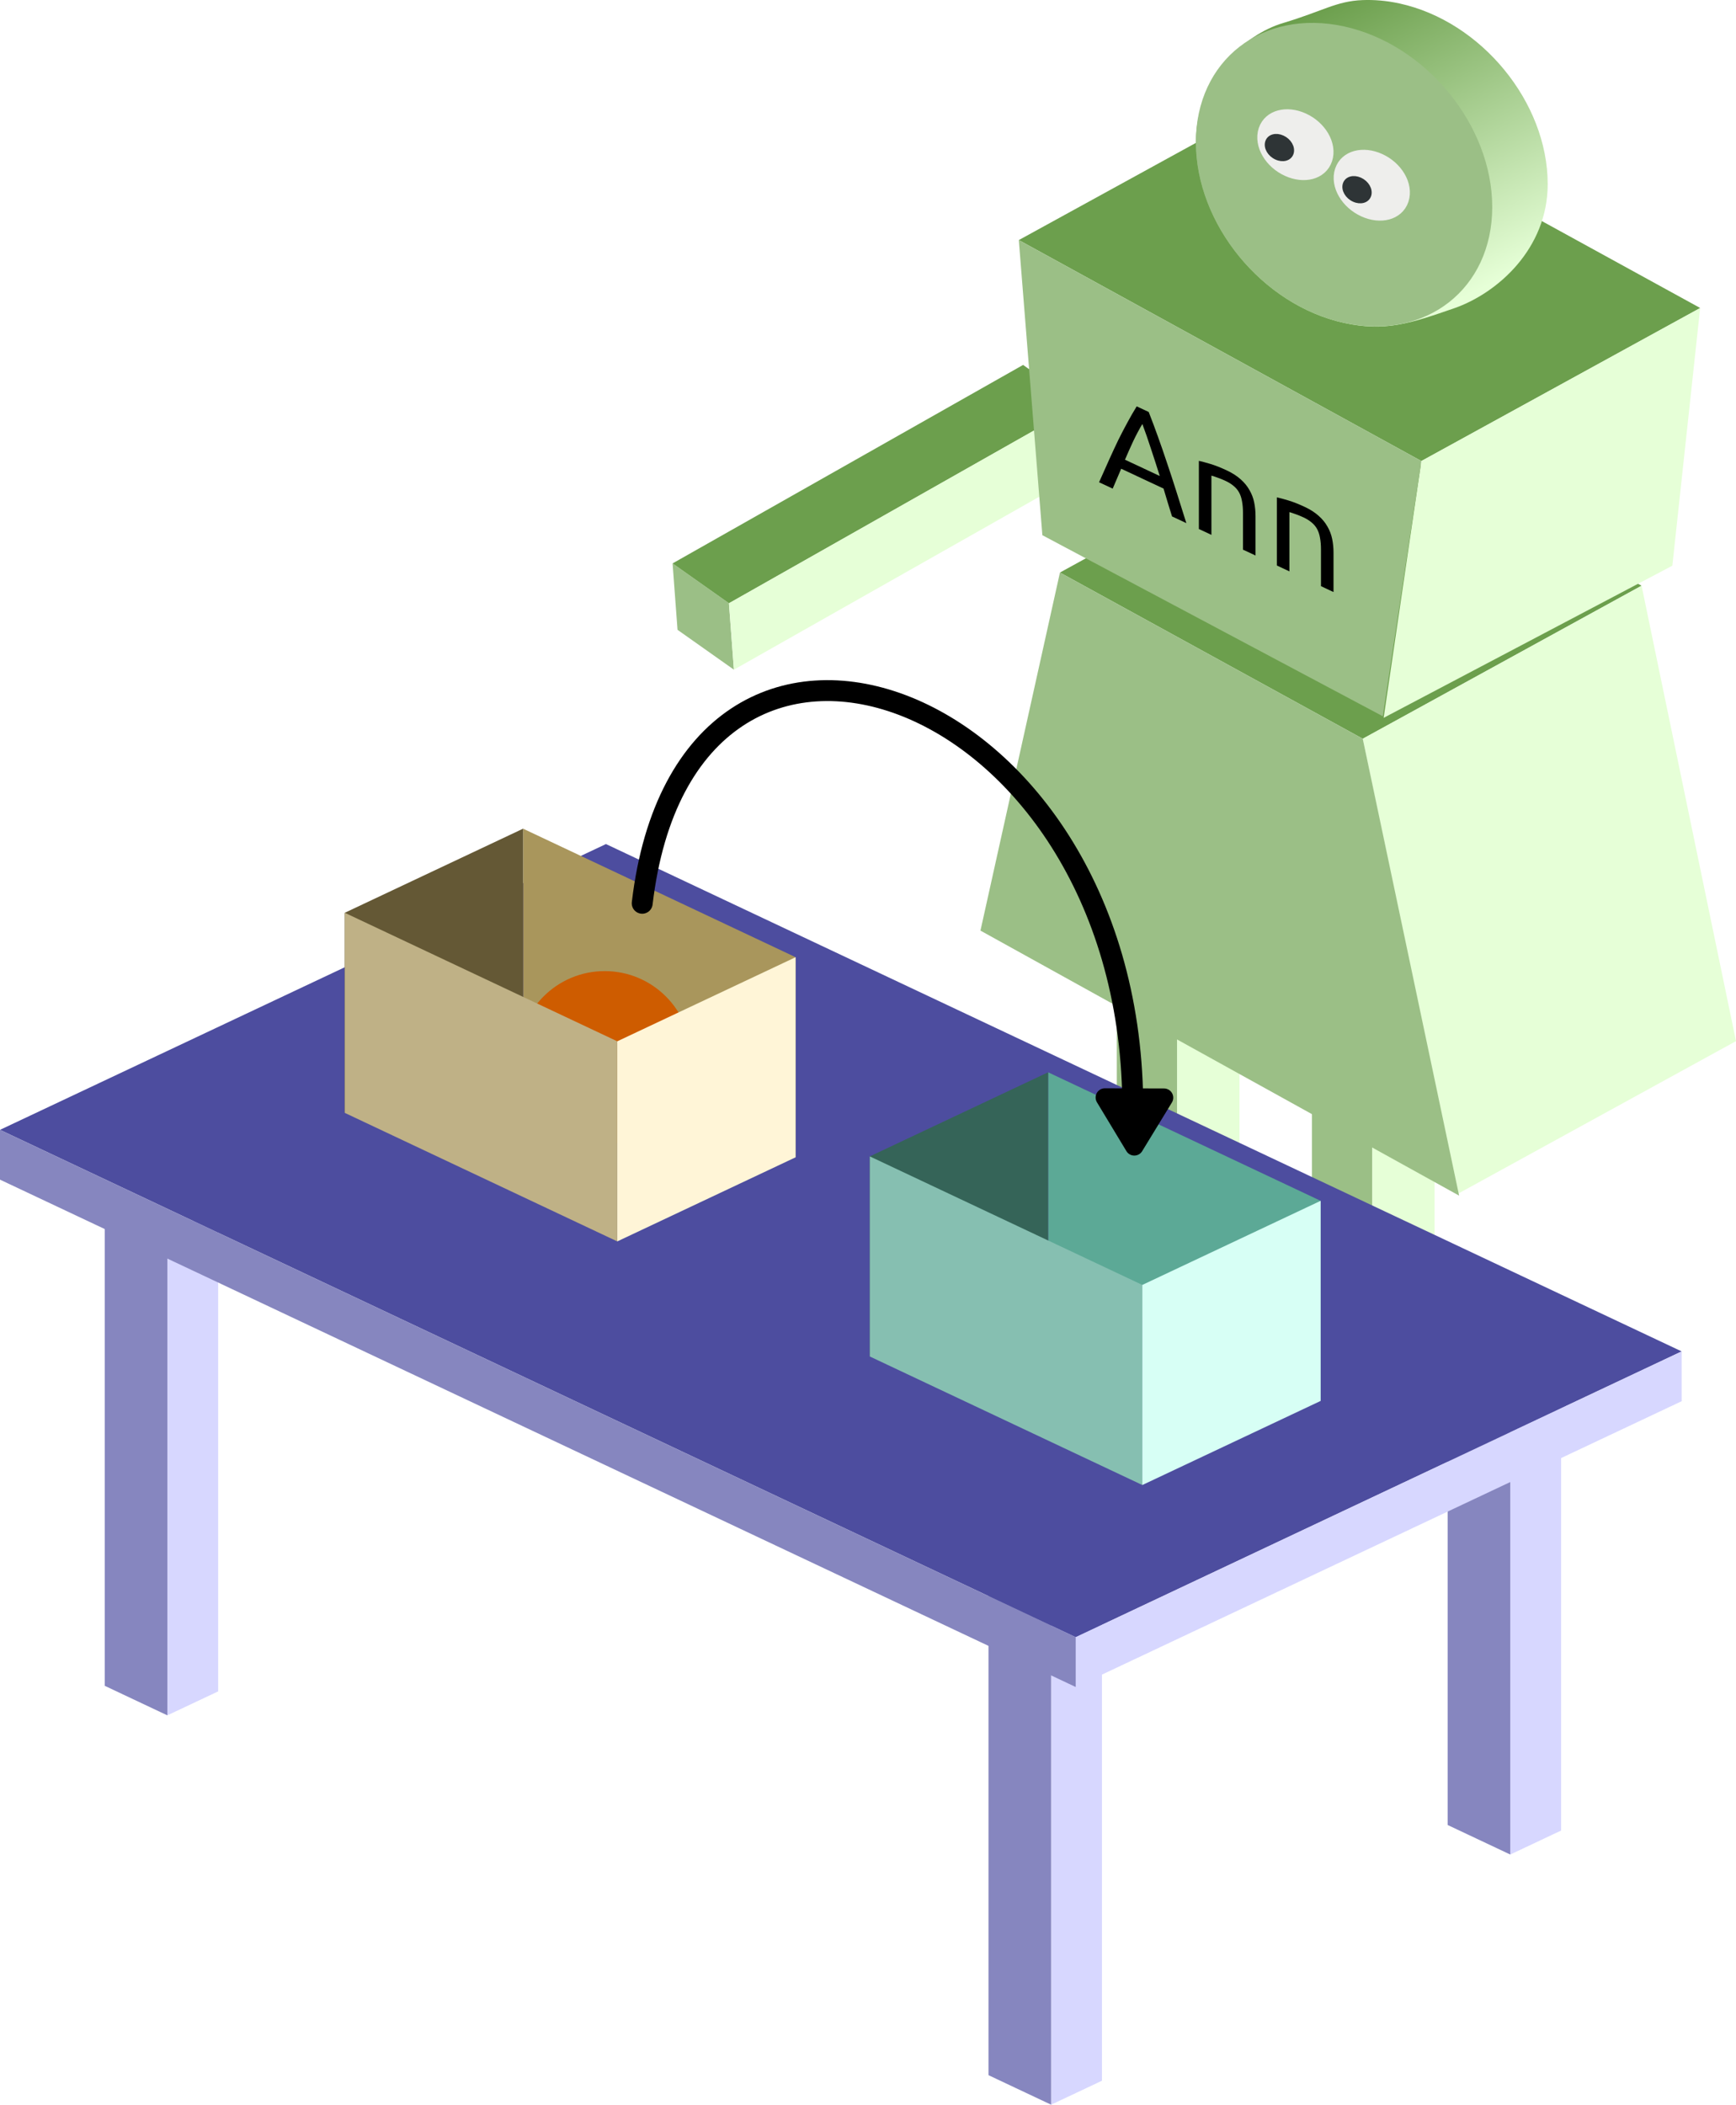 <?xml version="1.0" encoding="UTF-8" standalone="no"?>
<!-- Created with Inkscape (http://www.inkscape.org/) -->

<svg
   xmlns:dc="http://purl.org/dc/elements/1.1/"
   xmlns:cc="http://creativecommons.org/ns#"
   xmlns:rdf="http://www.w3.org/1999/02/22-rdf-syntax-ns#"
   xmlns:svg="http://www.w3.org/2000/svg"
   xmlns="http://www.w3.org/2000/svg"
   xmlns:xlink="http://www.w3.org/1999/xlink"
   xmlns:sodipodi="http://sodipodi.sourceforge.net/DTD/sodipodi-0.dtd"
   xmlns:inkscape="http://www.inkscape.org/namespaces/inkscape"
   width="257.399"
   height="311.924"
   id="svg2"
   version="1.1"
   inkscape:version="0.48.2 r9819"
   sodipodi:docname="sally_ann2.svg">
  <sodipodi:namedview
     id="base"
     pagecolor="#ffffff"
     bordercolor="#666666"
     borderopacity="1.0"
     inkscape:pageopacity="0.0"
     inkscape:pageshadow="2"
     inkscape:zoom="0.7"
     inkscape:cx="273.83322"
     inkscape:cy="427.52608"
     inkscape:document-units="px"
     inkscape:current-layer="layer1"
     showgrid="false"
     inkscape:window-width="1280"
     inkscape:window-height="972"
     inkscape:window-x="0"
     inkscape:window-y="24"
     inkscape:window-maximized="1"
     width="0px"
     height="0px"
     fit-margin-top="0"
     fit-margin-left="0"
     fit-margin-right="0"
     fit-margin-bottom="0" />
  <defs
     id="defs4">
    <inkscape:perspective
       sodipodi:type="inkscape:persp3d"
       inkscape:vp_x="-277.42805 : -303.67051 : 0"
       inkscape:vp_y="-955.41377 : 295.27028 : 0"
       inkscape:vp_z="-57.719064 : 407.2476 : 0"
       inkscape:persp3d-origin="748.05978 : 788.01423 : 1"
       id="perspective4811" />
    <inkscape:perspective
       sodipodi:type="inkscape:persp3d"
       inkscape:vp_x="-372.04724 : 175.3937 : 0"
       inkscape:vp_y="0 : 1000 : 0"
       inkscape:vp_z="372.04724 : 175.3937 : 0"
       inkscape:persp3d-origin="954.99305 : 73.869632 : 1"
       id="perspective4809" />
    <inkscape:perspective
       sodipodi:type="inkscape:persp3d"
       inkscape:vp_x="-372.04724 : 175.3937 : 0"
       inkscape:vp_y="0 : 1000 : 0"
       inkscape:vp_z="372.04724 : 175.3937 : 0"
       inkscape:persp3d-origin="926.06435 : 89.583922 : 1"
       id="perspective4807" />
    <inkscape:perspective
       sodipodi:type="inkscape:persp3d"
       inkscape:vp_x="-372.04724 : 175.3937 : 0"
       inkscape:vp_y="0 : 1000 : 0"
       inkscape:vp_z="372.04724 : 175.3937 : 0"
       inkscape:persp3d-origin="1277.1545 : 223.98241 : 1"
       id="perspective4805" />
    <inkscape:perspective
       sodipodi:type="inkscape:persp3d"
       inkscape:vp_x="-372.04724 : 175.3937 : 0"
       inkscape:vp_y="0 : 1000 : 0"
       inkscape:vp_z="372.04724 : 175.3937 : 0"
       inkscape:persp3d-origin="1280.5526 : 296.52521 : 1"
       id="perspective4803" />
    <inkscape:perspective
       sodipodi:type="inkscape:persp3d"
       inkscape:vp_x="-372.04724 : 175.3937 : 0"
       inkscape:vp_y="0 : 1000 : 0"
       inkscape:vp_z="372.04724 : 175.3937 : 0"
       inkscape:persp3d-origin="1348.6312 : 333.60245 : 1"
       id="perspective4801" />
    <inkscape:perspective
       sodipodi:type="inkscape:persp3d"
       inkscape:vp_x="-372.04724 : 175.3937 : 0"
       inkscape:vp_y="0 : 1000 : 0"
       inkscape:vp_z="372.04724 : 175.3937 : 0"
       inkscape:persp3d-origin="1149.5153 : 354.23008 : 1"
       id="perspective4799" />
    <inkscape:perspective
       sodipodi:type="inkscape:persp3d"
       inkscape:vp_x="-372.04724 : 175.3937 : 0"
       inkscape:vp_y="0 : 1000 : 0"
       inkscape:vp_z="372.04724 : 175.3937 : 0"
       inkscape:persp3d-origin="1223.6576 : 379.97476 : 1"
       id="perspective4797" />
    <inkscape:perspective
       sodipodi:type="inkscape:persp3d"
       inkscape:vp_x="-372.04724 : 175.3937 : 0"
       inkscape:vp_y="0 : 1000 : 0"
       inkscape:vp_z="372.04724 : 175.3937 : 0"
       inkscape:persp3d-origin="1194.729 : 395.68905 : 1"
       id="perspective4795" />
    <inkscape:perspective
       sodipodi:type="inkscape:persp3d"
       inkscape:vp_x="-372.04724 : 175.3937 : 0"
       inkscape:vp_y="0 : 1000 : 0"
       inkscape:vp_z="372.04724 : 175.3937 : 0"
       inkscape:persp3d-origin="574.20689 : 311.98063 : 1"
       id="perspective4540" />
    <inkscape:perspective
       sodipodi:type="inkscape:persp3d"
       inkscape:vp_x="30.614739 : -410.1766 : 0"
       inkscape:vp_y="-870.27788 : -492.56109 : 0"
       inkscape:vp_z="-335.89725 : 237.39237 : 0"
       inkscape:persp3d-origin="-57.579906 : 631.97386 : 1"
       id="perspective4538" />
    <inkscape:perspective
       sodipodi:type="inkscape:persp3d"
       inkscape:vp_x="-372.04724 : 175.3937 : 0"
       inkscape:vp_y="0 : 1000 : 0"
       inkscape:vp_z="372.04724 : 175.3937 : 0"
       inkscape:persp3d-origin="825.63757 : 173.24925 : 1"
       id="perspective4536" />
    <inkscape:perspective
       sodipodi:type="inkscape:persp3d"
       inkscape:vp_x="-372.04724 : 175.3937 : 0"
       inkscape:vp_y="0 : 1000 : 0"
       inkscape:vp_z="372.04724 : 175.3937 : 0"
       inkscape:persp3d-origin="829.03577 : 245.79205 : 1"
       id="perspective4534" />
    <inkscape:perspective
       sodipodi:type="inkscape:persp3d"
       inkscape:vp_x="-372.04724 : 175.3937 : 0"
       inkscape:vp_y="0 : 1000 : 0"
       inkscape:vp_z="372.04724 : 175.3937 : 0"
       inkscape:persp3d-origin="897.11437 : 282.86929 : 1"
       id="perspective4532" />
    <inkscape:perspective
       sodipodi:type="inkscape:persp3d"
       inkscape:vp_x="-372.04724 : 175.3937 : 0"
       inkscape:vp_y="0 : 1000 : 0"
       inkscape:vp_z="372.04724 : 175.3937 : 0"
       inkscape:persp3d-origin="697.99837 : 303.49692 : 1"
       id="perspective4530" />
    <inkscape:perspective
       sodipodi:type="inkscape:persp3d"
       inkscape:vp_x="-372.04724 : 175.3937 : 0"
       inkscape:vp_y="0 : 1000 : 0"
       inkscape:vp_z="372.04724 : 175.3937 : 0"
       inkscape:persp3d-origin="698.45562 : 158.43745 : 1"
       id="perspective4528" />
    <inkscape:perspective
       sodipodi:type="inkscape:persp3d"
       inkscape:vp_x="-372.04724 : 175.3937 : 0"
       inkscape:vp_y="0 : 1000 : 0"
       inkscape:vp_z="372.04724 : 175.3937 : 0"
       inkscape:persp3d-origin="669.52702 : 174.15174 : 1"
       id="perspective4526" />
    <inkscape:perspective
       sodipodi:type="inkscape:persp3d"
       inkscape:vp_x="-277.42805 : -303.67051 : 0"
       inkscape:vp_y="-955.41377 : 295.27028 : 0"
       inkscape:vp_z="-57.719064 : 407.2476 : 0"
       inkscape:persp3d-origin="674.31865 : 1174.9027 : 1"
       id="perspective4234" />
    <inkscape:perspective
       sodipodi:type="inkscape:persp3d"
       inkscape:vp_x="-372.04724 : 175.3937 : 0"
       inkscape:vp_y="0 : 1000 : 0"
       inkscape:vp_z="372.04724 : 175.3937 : 0"
       inkscape:persp3d-origin="950.4926 : 407.26634 : 1"
       id="perspective4232" />
    <inkscape:perspective
       sodipodi:type="inkscape:persp3d"
       inkscape:vp_x="-372.04724 : 175.3937 : 0"
       inkscape:vp_y="0 : 1000 : 0"
       inkscape:vp_z="372.04724 : 175.3937 : 0"
       inkscape:persp3d-origin="921.56398 : 422.98063 : 1"
       id="perspective4230" />
    <inkscape:perspective
       sodipodi:type="inkscape:persp3d"
       inkscape:vp_x="-372.04724 : 175.3937 : 0"
       inkscape:vp_y="0 : 1000 : 0"
       inkscape:vp_z="372.04724 : 175.3937 : 0"
       inkscape:persp3d-origin="1269.6035 : 519.05279 : 1"
       id="perspective4228" />
    <inkscape:perspective
       sodipodi:type="inkscape:persp3d"
       inkscape:vp_x="-372.04724 : 175.3937 : 0"
       inkscape:vp_y="0 : 1000 : 0"
       inkscape:vp_z="372.04724 : 175.3937 : 0"
       inkscape:persp3d-origin="1273.0017 : 591.59559 : 1"
       id="perspective4226" />
    <inkscape:perspective
       sodipodi:type="inkscape:persp3d"
       inkscape:vp_x="-372.04724 : 175.3937 : 0"
       inkscape:vp_y="0 : 1000 : 0"
       inkscape:vp_z="372.04724 : 175.3937 : 0"
       inkscape:persp3d-origin="1341.0803 : 628.67283 : 1"
       id="perspective4224" />
    <inkscape:perspective
       sodipodi:type="inkscape:persp3d"
       inkscape:vp_x="-372.04724 : 175.3937 : 0"
       inkscape:vp_y="0 : 1000 : 0"
       inkscape:vp_z="372.04724 : 175.3937 : 0"
       inkscape:persp3d-origin="1131.9643 : 649.30046 : 1"
       id="perspective4222" />
    <inkscape:perspective
       sodipodi:type="inkscape:persp3d"
       inkscape:vp_x="-372.04724 : 175.3937 : 0"
       inkscape:vp_y="0 : 1000 : 0"
       inkscape:vp_z="372.04724 : 175.3937 : 0"
       inkscape:persp3d-origin="1143.4317 : 509.29175 : 1"
       id="perspective4220" />
    <inkscape:perspective
       sodipodi:type="inkscape:persp3d"
       inkscape:vp_x="-372.04724 : 175.3937 : 0"
       inkscape:vp_y="0 : 1000 : 0"
       inkscape:vp_z="372.04724 : 175.3937 : 0"
       inkscape:persp3d-origin="1114.5031 : 525.00604 : 1"
       id="perspective4218" />
    <inkscape:perspective
       sodipodi:type="inkscape:persp3d"
       inkscape:vp_x="-277.42805 : -303.67051 : 0"
       inkscape:vp_y="-955.41377 : 295.27028 : 0"
       inkscape:vp_z="-57.719064 : 407.2476 : 0"
       inkscape:persp3d-origin="226.70434 : 919.8925 : 1"
       id="perspective1802" />
    <inkscape:perspective
       sodipodi:type="inkscape:persp3d"
       inkscape:vp_x="-372.04724 : 175.3937 : 0"
       inkscape:vp_y="0 : 1000 : 0"
       inkscape:vp_z="372.04724 : 175.3937 : 0"
       inkscape:persp3d-origin="509.36301 : 409.82762 : 1"
       id="perspective1236" />
    <inkscape:perspective
       sodipodi:type="inkscape:persp3d"
       inkscape:vp_x="-372.04724 : 175.3937 : 0"
       inkscape:vp_y="0 : 1000 : 0"
       inkscape:vp_z="372.04724 : 175.3937 : 0"
       inkscape:persp3d-origin="480.43444 : 425.54191 : 1"
       id="perspective1234" />
    <linearGradient
       id="linearGradient952"
       inkscape:collect="always">
      <stop
         id="stop954"
         offset="0"
         style="stop-color:#e6ffd7;stop-opacity:1" />
      <stop
         id="stop956"
         offset="1"
         style="stop-color:#6c9f4d;stop-opacity:1" />
    </linearGradient>
    <inkscape:perspective
       id="perspective924"
       inkscape:persp3d-origin="673.37358 : 527.56732 : 1"
       inkscape:vp_z="372.04724 : 175.3937 : 0"
       inkscape:vp_y="0 : 1000 : 0"
       inkscape:vp_x="-372.04724 : 175.3937 : 0"
       sodipodi:type="inkscape:persp3d" />
    <inkscape:perspective
       id="perspective908"
       inkscape:persp3d-origin="702.30215 : 511.85303 : 1"
       inkscape:vp_z="372.04724 : 175.3937 : 0"
       inkscape:vp_y="0 : 1000 : 0"
       inkscape:vp_x="-372.04724 : 175.3937 : 0"
       sodipodi:type="inkscape:persp3d" />
    <inkscape:perspective
       id="perspective4029"
       inkscape:persp3d-origin="700.83483 : 651.86174 : 1"
       inkscape:vp_z="372.04724 : 175.3937 : 0"
       inkscape:vp_y="0 : 1000 : 0"
       inkscape:vp_x="-372.04724 : 175.3937 : 0"
       sodipodi:type="inkscape:persp3d" />
    <inkscape:perspective
       sodipodi:type="inkscape:persp3d"
       inkscape:vp_x="-165.36634 : 90.729587 : 0"
       inkscape:vp_y="0 : 517.29103 : 0"
       inkscape:vp_z="165.36634 : 90.729587 : 0"
       inkscape:persp3d-origin="665.74241 : 854.36226 : 1"
       id="perspective3968" />
    <inkscape:perspective
       id="perspective3966"
       inkscape:persp3d-origin="678.65964 : 862.02112 : 1"
       inkscape:vp_z="165.36634 : 90.729587 : 0"
       inkscape:vp_y="0 : 517.29103 : 0"
       inkscape:vp_x="-165.36634 : 90.729587 : 0"
       sodipodi:type="inkscape:persp3d" />
    <inkscape:perspective
       id="perspective3964"
       inkscape:persp3d-origin="662.1505 : 860.54312 : 1"
       inkscape:vp_z="165.36634 : 90.729587 : 0"
       inkscape:vp_y="0 : 517.29103 : 0"
       inkscape:vp_x="-165.36634 : 90.729587 : 0"
       sodipodi:type="inkscape:persp3d" />
    <inkscape:path-effect
       bendpath3-nodetypes="cc"
       bendpath1-nodetypes="cc"
       bendpath4="m 147.744,307.39 0,203.031"
       bendpath3="m 147.744,510.421 59.413,-25"
       bendpath2="m 202.872,307.39 0,203.031"
       bendpath1="m 147.744,307.39 52.27,-21.429"
       xx="true"
       yy="true"
       is_visible="true"
       id="path-effect3781"
       effect="envelope" />
    <inkscape:perspective
       sodipodi:type="inkscape:persp3d"
       inkscape:vp_x="-372.04724 : 175.3937 : 0"
       inkscape:vp_y="0 : 1000 : 0"
       inkscape:vp_z="372.04724 : 175.3937 : 0"
       inkscape:persp3d-origin="899.9508 : 631.23411 : 1"
       id="perspective3737" />
    <inkscape:perspective
       id="perspective3735"
       inkscape:persp3d-origin="831.87217 : 594.15687 : 1"
       inkscape:vp_z="372.04724 : 175.3937 : 0"
       inkscape:vp_y="0 : 1000 : 0"
       inkscape:vp_x="-372.04724 : 175.3937 : 0"
       sodipodi:type="inkscape:persp3d" />
    <inkscape:perspective
       sodipodi:type="inkscape:persp3d"
       inkscape:vp_x="-372.04724 : 175.3937 : 0"
       inkscape:vp_y="0 : 1000 : 0"
       inkscape:vp_z="372.04724 : 175.3937 : 0"
       inkscape:persp3d-origin="828.47402 : 521.61407 : 1"
       id="perspective3733" />
    <inkscape:perspective
       sodipodi:type="inkscape:persp3d"
       inkscape:vp_x="-165.36634 : 90.729587 : 0"
       inkscape:vp_y="0 : 517.29103 : 0"
       inkscape:vp_z="165.36634 : 90.729587 : 0"
       inkscape:persp3d-origin="659.61064 : 794.77328 : 1"
       id="perspective2876" />
    <inkscape:perspective
       id="perspective2860"
       inkscape:persp3d-origin="410.50504 : 695.4896 : 1"
       inkscape:vp_z="-2.7597474 : -1.9450957 : 0"
       inkscape:vp_y="0.41286442 : -9.9456732 : 0"
       inkscape:vp_x="2.904575 : -1.5437212 : 0"
       sodipodi:type="inkscape:persp3d" />
    <inkscape:perspective
       sodipodi:type="inkscape:persp3d"
       inkscape:vp_x="2.904575 : -1.5437212 : 0"
       inkscape:vp_y="0.41286442 : -9.9456732 : 0"
       inkscape:vp_z="-2.7597474 : -1.9450957 : 0"
       inkscape:persp3d-origin="411.32147 : 696.05332 : 1"
       id="perspective2844" />
    <inkscape:perspective
       id="perspective10"
       inkscape:persp3d-origin="411.61957 : 696.74264 : 1"
       inkscape:vp_z="-2.7597474 : -1.9450957 : 0"
       inkscape:vp_y="0.41286442 : -9.9456732 : 0"
       inkscape:vp_x="2.904575 : -1.5437212 : 0"
       sodipodi:type="inkscape:persp3d" />
    <linearGradient
       inkscape:collect="always"
       xlink:href="#linearGradient952"
       id="linearGradient1238"
       gradientUnits="userSpaceOnUse"
       x1="533.214"
       y1="211.648"
       x2="512.143"
       y2="168.791" />
    <linearGradient
       inkscape:collect="always"
       xlink:href="#linearGradient952-869"
       id="linearGradient1238-869"
       gradientUnits="userSpaceOnUse"
       x1="533.214"
       y1="211.648"
       x2="512.143"
       y2="168.791" />
    <linearGradient
       id="linearGradient952-869"
       inkscape:collect="always">
      <stop
         id="stop1266"
         offset="0"
         style="stop-color:#d7e6ff;stop-opacity:1" />
      <stop
         id="stop1268"
         offset="1"
         style="stop-color:#4d6c9f;stop-opacity:1" />
    </linearGradient>
    <linearGradient
       id="linearGradient952-869-197"
       inkscape:collect="always">
      <stop
         id="stop1536"
         offset="0"
         style="stop-color:#ffd7e6;stop-opacity:1" />
      <stop
         id="stop1538"
         offset="1"
         style="stop-color:#9f4d6c;stop-opacity:1" />
    </linearGradient>
    <linearGradient
       inkscape:collect="always"
       xlink:href="#linearGradient952"
       id="linearGradient10164"
       gradientUnits="userSpaceOnUse"
       gradientTransform="translate(-186.066,304.533)"
       x1="533.214"
       y1="211.648"
       x2="512.143"
       y2="168.791" />
    <linearGradient
       inkscape:collect="always"
       xlink:href="#linearGradient952-869-197"
       id="linearGradient10268"
       gradientUnits="userSpaceOnUse"
       gradientTransform="translate(-379.005,61.652)"
       x1="533.214"
       y1="211.648"
       x2="512.143"
       y2="168.791" />
    <linearGradient
       inkscape:collect="always"
       xlink:href="#linearGradient952-5"
       id="linearGradient10164-2"
       gradientUnits="userSpaceOnUse"
       gradientTransform="translate(-186.066,304.533)"
       x1="533.214"
       y1="211.648"
       x2="512.143"
       y2="168.791" />
    <linearGradient
       id="linearGradient952-5"
       inkscape:collect="always">
      <stop
         id="stop954-8"
         offset="0"
         style="stop-color:#e6ffd7;stop-opacity:1" />
      <stop
         id="stop956-9"
         offset="1"
         style="stop-color:#6c9f4d;stop-opacity:1" />
    </linearGradient>
    <linearGradient
       inkscape:collect="always"
       xlink:href="#linearGradient952-869-197-3"
       id="linearGradient10268-2"
       gradientUnits="userSpaceOnUse"
       gradientTransform="translate(-379.005,61.652)"
       x1="533.214"
       y1="211.648"
       x2="512.143"
       y2="168.791" />
    <linearGradient
       id="linearGradient952-869-197-3"
       inkscape:collect="always">
      <stop
         id="stop1536-8"
         offset="0"
         style="stop-color:#ffd7e6;stop-opacity:1" />
      <stop
         id="stop1538-9"
         offset="1"
         style="stop-color:#9f4d6c;stop-opacity:1" />
    </linearGradient>
    <linearGradient
       inkscape:collect="always"
       xlink:href="#linearGradient952-5-5"
       id="linearGradient10164-2-3"
       gradientUnits="userSpaceOnUse"
       gradientTransform="translate(-186.066,304.533)"
       x1="533.214"
       y1="211.648"
       x2="512.143"
       y2="168.791" />
    <linearGradient
       id="linearGradient952-5-5"
       inkscape:collect="always">
      <stop
         id="stop954-8-7"
         offset="0"
         style="stop-color:#e6ffd7;stop-opacity:1" />
      <stop
         id="stop956-9-1"
         offset="1"
         style="stop-color:#6c9f4d;stop-opacity:1" />
    </linearGradient>
    <linearGradient
       inkscape:collect="always"
       xlink:href="#linearGradient952-869-197-3-7-9"
       id="linearGradient10268-2-5-7"
       gradientUnits="userSpaceOnUse"
       gradientTransform="translate(-379.005,61.652)"
       x1="533.214"
       y1="211.648"
       x2="512.143"
       y2="168.791" />
    <linearGradient
       id="linearGradient952-869-197-3-7-9"
       inkscape:collect="always">
      <stop
         id="stop1536-8-8-2"
         offset="0"
         style="stop-color:#ffd7e6;stop-opacity:1" />
      <stop
         id="stop1538-9-6-3"
         offset="1"
         style="stop-color:#9f4d6c;stop-opacity:1" />
    </linearGradient>
  </defs>
  <g
     id="layer1"
     inkscape:groupmode="layer"
     inkscape:label="Layer 1"
     transform="translate(-127.677,-474.196)">
    <g
       id="g1172"
       transform="matrix(0.444,0,0,0.517,-44.115,301.515)" />
    <g
       id="g11296"
       transform="translate(-4.286,-10)">
      <g
         transform="translate(-1.054,13.49)"
         id="g10142-3-6">
        <path
           inkscape:connector-curvature="0"
           id="path9661-9-7"
           style="fill:#9bbf86;fill-opacity:1;fill-rule:evenodd;stroke:none"
           d="m 241.834,569.954 -0.735,-9.844 -8.359,-5.907 0.735,9.844 z" />
        <path
           inkscape:connector-curvature="0"
           id="path9663-5-9"
           style="fill:#6c9f4d;fill-opacity:1;fill-rule:evenodd;stroke:none"
           d="m 241.1,560.111 51.972,-29.415 -8.359,-5.907 -51.972,29.415 z" />
        <path
           inkscape:connector-curvature="0"
           id="path9665-9-3"
           style="fill:#e6ffd7;fill-opacity:1;fill-rule:evenodd;stroke:none"
           d="m 241.834,569.954 -0.735,-9.844 51.972,-29.415 0.735,9.844 z" />
        <path
           d="m 307.538,616.252 0,59.719 9.258,-4.365 0,-59.719 z"
           style="fill:#e6ffd7;fill-opacity:1;fill-rule:evenodd;stroke:none"
           id="path9630-6-5"
           inkscape:connector-curvature="0" />
        <path
           d="m 298.61,612.043 8.929,4.209 0,59.719 -8.929,-4.209 z"
           style="fill:#9bbf86;fill-opacity:1;fill-rule:evenodd;stroke:none"
           id="path9632-9-8"
           inkscape:connector-curvature="0" />
        <path
           d="m 336.467,631.966 0,59.719 9.258,-4.365 0,-59.719 z"
           style="fill:#e6ffd7;fill-opacity:1;fill-rule:evenodd;stroke:none"
           id="path9644-0-3"
           inkscape:connector-curvature="0" />
        <path
           d="m 327.538,627.757 8.929,4.209 0,59.719 -8.929,-4.209 z"
           style="fill:#9bbf86;fill-opacity:1;fill-rule:evenodd;stroke:none"
           id="path9646-5-3"
           inkscape:connector-curvature="0" />
        <path
           id="path4350-6-2"
           style="color:#000000;fill:#6c9f4d;fill-opacity:1;fill-rule:evenodd;stroke:none;stroke-width:4.043;marker:none;visibility:visible"
           d="m 290.176,555.558 44.899,24.634 41.342,-22.682 -44.899,-24.634 z"
           inkscape:connector-curvature="0" />
        <path
           id="path4352-9-8"
           style="color:#000000;fill:#e6ffd7;fill-opacity:1;fill-rule:evenodd;stroke:none;stroke-width:4.043;marker:none;visibility:visible"
           d="m 335.074,580.192 14,67.495 41.342,-22.682 -14,-67.495 z"
           inkscape:connector-curvature="0"
           sodipodi:nodetypes="ccccc" />
        <path
           id="path4354-1-9"
           style="color:#000000;fill:#9bbf86;fill-opacity:1;fill-rule:evenodd;stroke:none;stroke-width:4.043;marker:none;visibility:visible"
           d="m 290.176,555.558 44.899,24.634 14.286,67.71 -70.97,-39.277 z"
           inkscape:connector-curvature="0"
           sodipodi:nodetypes="ccccc" />
        <path
           d="m 284.078,506.286 59.687,32.748 41.342,-22.682 -59.687,-32.748 z"
           style="color:#000000;fill:#6c9f4d;fill-opacity:1;fill-rule:evenodd;stroke:none;stroke-width:4.043;marker:none;visibility:visible"
           id="path4356-8-4"
           inkscape:connector-curvature="0" />
        <path
           sodipodi:nodetypes="ccccc"
           d="m 343.764,539.034 -5.592,38.059 42.806,-22.547 4.127,-38.195 -41.342,22.682 z"
           style="color:#000000;fill:#e6ffd7;fill-opacity:1;fill-rule:evenodd;stroke:none;stroke-width:4.043;marker:none;visibility:visible"
           id="path4358-9-0"
           inkscape:connector-curvature="0" />
        <path
           sodipodi:nodetypes="ccccc"
           d="m 284.078,506.286 59.687,32.748 -5.715,37.826 -50.48,-26.836 -3.492,-43.737 z"
           style="color:#000000;fill:#9bbf86;fill-opacity:1;fill-rule:evenodd;stroke:none;stroke-width:4.043;marker:none;visibility:visible"
           id="path4360-0-6"
           inkscape:connector-curvature="0" />
        <path
           sodipodi:nodetypes="szsszsss"
           inkscape:connector-curvature="0"
           id="path4364-3-4"
           d="m 335.028,470.721 c -3.886,0.151 -5.949,1.664 -11.732,3.384 -5.783,1.72 -12.955,8.141 -12.955,17.679 0,12.134 9.835,24.129 21.969,26.781 6.094,1.332 9.86,0.061 16.308,-2.17 6.448,-2.231 13.879,-8.853 13.879,-18.393 0,-12.134 -9.835,-24.129 -21.969,-26.781 -1.896,-0.414 -3.745,-0.568 -5.5,-0.5 z"
           style="fill:url(#linearGradient10164-2-3);fill-opacity:1;stroke:none" />
        <path
           style="fill:#9bbf86;fill-opacity:1;stroke:none"
           d="m 354.272,501.392 c 0,12.134 -9.837,19.821 -21.971,17.169 -12.134,-2.652 -21.971,-14.638 -21.971,-26.772 0,-12.134 9.837,-19.821 21.971,-17.169 12.134,2.652 21.971,14.638 21.971,26.772 z"
           id="path4366-1-9"
           inkscape:connector-curvature="0" />
        <g
           id="text4512-6-0"
           style="font-size:40px;font-style:normal;font-variant:normal;font-weight:bold;font-stretch:normal;line-height:125%;letter-spacing:0px;word-spacing:0px;fill:#000000;fill-opacity:1;stroke:none;font-family:Adelle Basic;-inkscape-font-specification:Adelle Basic Bold"
           transform="matrix(1,0.468,0,1,-3.3000001e-6,2.857)">
          <path
             inkscape:connector-curvature="0"
             id="path9557-4-4"
             style="font-size:20px;font-weight:normal;font-family:Ubuntu;-inkscape-font-specification:Ubuntu"
             d="m 306.797,400.805 c -0.227,-0.6 -0.44,-1.187 -0.64,-1.76 -0.2,-0.587 -0.407,-1.18 -0.62,-1.78 l -6.28,0 -1.26,3.54 -2.02,0 c 0.533,-1.467 1.033,-2.82 1.5,-4.06 0.467,-1.253 0.92,-2.44 1.36,-3.56 0.453,-1.12 0.9,-2.187 1.34,-3.2 0.44,-1.027 0.9,-2.04 1.38,-3.04 l 1.78,0 c 0.48,1 0.94,2.013 1.38,3.04 0.44,1.013 0.88,2.08 1.32,3.2 0.453,1.12 0.913,2.307 1.38,3.56 0.467,1.24 0.967,2.593 1.5,4.06 l -2.12,0 m -1.82,-5.14 c -0.427,-1.16 -0.853,-2.28 -1.28,-3.36 -0.413,-1.093 -0.847,-2.14 -1.3,-3.14 -0.467,1 -0.913,2.047 -1.34,3.14 -0.413,1.08 -0.827,2.2 -1.24,3.36 l 5.16,0" />
          <path
             inkscape:connector-curvature="0"
             id="path9559-0-5"
             style="font-size:20px;font-weight:normal;font-family:Ubuntu;-inkscape-font-specification:Ubuntu"
             d="m 310.776,390.705 c 0.427,-0.107 0.993,-0.22 1.7,-0.34 0.707,-0.12 1.52,-0.18 2.44,-0.18 0.827,1e-5 1.513,0.12 2.06,0.36 0.547,0.227 0.98,0.553 1.3,0.98 0.333,0.413 0.567,0.913 0.7,1.5 0.133,0.587 0.2,1.233 0.2,1.94 l 0,5.84 -1.86,0 0,-5.44 c -1e-5,-0.64 -0.047,-1.187 -0.14,-1.64 -0.08,-0.453 -0.22,-0.82 -0.42,-1.1 -0.2,-0.28 -0.467,-0.48 -0.8,-0.6 -0.333,-0.133 -0.747,-0.2 -1.24,-0.2 -0.2,1e-5 -0.407,0.007 -0.62,0.02 -0.213,0.013 -0.42,0.033 -0.62,0.06 -0.187,0.013 -0.36,0.033 -0.52,0.06 -0.147,0.027 -0.253,0.047 -0.32,0.06 l 0,8.78 -1.86,0 0,-10.1" />
          <path
             inkscape:connector-curvature="0"
             id="path9561-3-8"
             style="font-size:20px;font-weight:normal;font-family:Ubuntu;-inkscape-font-specification:Ubuntu"
             d="m 322.339,390.705 c 0.427,-0.107 0.993,-0.22 1.7,-0.34 0.707,-0.12 1.52,-0.18 2.44,-0.18 0.827,1e-5 1.513,0.12 2.06,0.36 0.547,0.227 0.98,0.553 1.3,0.98 0.333,0.413 0.567,0.913 0.7,1.5 0.133,0.587 0.2,1.233 0.2,1.94 l 0,5.84 -1.86,0 0,-5.44 c -1e-5,-0.64 -0.047,-1.187 -0.14,-1.64 -0.08,-0.453 -0.22,-0.82 -0.42,-1.1 -0.2,-0.28 -0.467,-0.48 -0.8,-0.6 -0.333,-0.133 -0.747,-0.2 -1.24,-0.2 -0.2,1e-5 -0.407,0.007 -0.62,0.02 -0.213,0.013 -0.42,0.033 -0.62,0.06 -0.187,0.013 -0.36,0.033 -0.52,0.06 -0.147,0.027 -0.253,0.047 -0.32,0.06 l 0,8.78 -1.86,0 0,-10.1" />
        </g>
      </g>
      <g
         transform="translate(106.803,-4.367)"
         id="g10284-2-9">
        <g
           transform="translate(-101.429,17.857)"
           id="g10047-4-7">
          <path
             inkscape:connector-curvature="0"
             id="path10049-5-3"
             style="color:#000000;fill:#d7d7ff;fill-opacity:1;fill-rule:evenodd;stroke:none;stroke-width:4.043;marker:none;visibility:visible"
             d="m 151.402,653.445 0,71.48 7.536,-3.553 0,-71.48 z" />
          <path
             inkscape:connector-curvature="0"
             id="path10051-6-4"
             style="color:#000000;fill:#8686bf;fill-opacity:1;fill-rule:evenodd;stroke:none;stroke-width:4.043;marker:none;visibility:visible"
             d="m 142.116,649.067 9.286,4.378 0,71.48 -9.286,-4.378 z" />
          <path
             inkscape:connector-curvature="0"
             id="path10053-1-4"
             style="color:#000000;fill:#d7d7ff;fill-opacity:1;fill-rule:evenodd;stroke:none;stroke-width:4.043;marker:none;visibility:visible"
             d="m 350.518,674.072 0,71.48 7.536,-3.553 0,-71.48 z" />
          <path
             inkscape:connector-curvature="0"
             id="path10055-5-0"
             style="color:#000000;fill:#8686bf;fill-opacity:1;fill-rule:evenodd;stroke:none;stroke-width:4.043;marker:none;visibility:visible"
             d="m 341.232,669.695 9.286,4.378 0,71.48 -9.286,-4.378 z" />
          <path
             inkscape:connector-curvature="0"
             id="path10057-6-7"
             style="color:#000000;fill:#d7d7ff;fill-opacity:1;fill-rule:evenodd;stroke:none;stroke-width:4.043;marker:none;visibility:visible"
             d="m 282.439,711.15 0,71.48 7.536,-3.553 0,-71.48 z" />
          <path
             inkscape:connector-curvature="0"
             id="path10059-4-9"
             style="color:#000000;fill:#8686bf;fill-opacity:1;fill-rule:evenodd;stroke:none;stroke-width:4.043;marker:none;visibility:visible"
             d="m 273.153,706.772 9.286,4.378 0,71.48 -9.286,-4.378 z" />
          <path
             inkscape:connector-curvature="0"
             id="path10061-1-8"
             style="color:#000000;fill:#4d4d9f;fill-opacity:1;fill-rule:evenodd;stroke:none;stroke-width:4.043;marker:none;visibility:visible"
             d="m 126.589,638.153 159.497,75.191 89.845,-42.355 -159.497,-75.191 z" />
          <path
             inkscape:connector-curvature="0"
             id="path10063-4-8"
             style="color:#000000;fill:#d7d7ff;fill-opacity:1;fill-rule:evenodd;stroke:none;stroke-width:4.043;marker:none;visibility:visible"
             d="m 286.085,713.344 0,7.381 89.845,-42.355 0,-7.381 z" />
          <path
             inkscape:connector-curvature="0"
             id="path10065-5-7"
             style="color:#000000;fill:#8686bf;fill-opacity:1;fill-rule:evenodd;stroke:none;stroke-width:4.043;marker:none;visibility:visible"
             d="m 126.589,638.153 159.497,75.191 0,7.381 -159.497,-75.191 z" />
        </g>
        <g
           transform="translate(-111.607,14.464)"
           id="g10067-6-6">
          <path
             d="m 292.174,633.016 40.406,19.049 0,29.655 -40.406,-19.049 z"
             style="color:#000000;fill:#5ca996;fill-opacity:1;fill-rule:evenodd;stroke:none;stroke-width:4.043;marker:none;visibility:visible"
             id="path10069-5-5"
             inkscape:connector-curvature="0" />
          <path
             d="m 265.735,645.48 0,29.655 26.439,-12.464 0,-29.655 z"
             style="color:#000000;fill:#356458;fill-opacity:1;fill-rule:evenodd;stroke:none;stroke-width:4.043;marker:none;visibility:visible"
             id="path10071-2-6"
             inkscape:connector-curvature="0" />
          <path
             d="m 306.141,664.529 0,29.655 26.439,-12.464 0,-29.655 z"
             style="color:#000000;fill:#d7fff5;fill-opacity:1;fill-rule:evenodd;stroke:none;stroke-width:4.043;marker:none;visibility:visible"
             id="path10073-6-9"
             inkscape:connector-curvature="0" />
          <path
             d="m 265.735,645.48 40.406,19.049 0,29.655 -40.406,-19.049 z"
             style="color:#000000;fill:#86bfb1;fill-opacity:1;fill-rule:evenodd;stroke:none;stroke-width:4.043;marker:none;visibility:visible"
             id="path10075-2-0"
             inkscape:connector-curvature="0" />
        </g>
        <g
           transform="translate(-98.036,27.857)"
           id="g10077-2-6">
          <path
             inkscape:connector-curvature="0"
             id="path10079-8-5"
             style="color:#000000;fill:#a9965c;fill-opacity:1;fill-rule:evenodd;stroke:none;stroke-width:4.043;marker:none;visibility:visible"
             d="m 200.755,583.519 40.406,19.049 0,29.655 -40.406,-19.049 z" />
          <path
             inkscape:connector-curvature="0"
             id="path10081-9-5"
             style="color:#000000;fill:#645835;fill-opacity:1;fill-rule:evenodd;stroke:none;stroke-width:4.043;marker:none;visibility:visible"
             d="m 174.316,595.983 0,29.655 26.439,-12.464 0,-29.655 z" />
          <path
             style="fill:#ce5c00;fill-opacity:1;stroke:#ce5c00;stroke-width:2.417;stroke-miterlimit:4;stroke-opacity:1;stroke-dashoffset:0"
             d="m 224.476,617.452 c 0,6.416 -5.201,11.617 -11.617,11.617 -6.416,0 -11.617,-5.201 -11.617,-11.617 0,-6.416 5.201,-11.617 11.617,-11.617 6.416,0 11.617,5.201 11.617,11.617 z"
             id="path4452"
             inkscape:connector-curvature="0" />
          <path
             inkscape:connector-curvature="0"
             id="path10083-0-1"
             style="color:#000000;fill:#fff5d7;fill-opacity:1;fill-rule:evenodd;stroke:none;stroke-width:4.043;marker:none;visibility:visible"
             d="m 214.722,615.031 0,29.655 26.439,-12.464 0,-29.655 z" />
          <path
             inkscape:connector-curvature="0"
             id="path10085-7-3"
             style="color:#000000;fill:#bfb186;fill-opacity:1;fill-rule:evenodd;stroke:none;stroke-width:4.043;marker:none;visibility:visible"
             d="m 174.316,595.983 40.406,19.049 0,29.655 -40.406,-19.049 z" />
        </g>
      </g>
      <path
         style="fill:none;stroke:#000000;stroke-width:3.1;stroke-linecap:round;stroke-linejoin:miter;stroke-miterlimit:4;stroke-opacity:1;stroke-dasharray:none"
         d="m 299.915,647.359 c -0.758,-61.872 -66.165,-84.853 -72.731,-29.294"
         id="path4546"
         inkscape:connector-curvature="0"
         sodipodi:nodetypes="cc" />
      <path
         inkscape:transform-center-x="0.025083299"
         sodipodi:nodetypes="cccc"
         inkscape:connector-curvature="0"
         id="path4548"
         d="m 300.147,654.089 4.407,-7.212 -8.774,-0.024 4.367,7.236 z"
         style="fill:#000000;stroke:#000000;stroke-width:2.736px;stroke-linecap:round;stroke-linejoin:round;stroke-opacity:1"
         inkscape:transform-center-y="-5.5595308" />
      <g
         id="g4940"
         transform="matrix(0.444,0,0,0.517,64.538,495.172)">
        <path
           inkscape:connector-curvature="0"
           id="path4368"
           d="m 589.929,38.674 c 0,4.184 -4.975,7.576 -11.112,7.576 -6.137,0 -11.112,-3.392 -11.112,-7.576 0,-4.184 4.975,-7.576 11.112,-7.576 6.137,0 11.112,3.392 11.112,7.576 z"
           style="color:#000000;fill:#eeeeec;fill-opacity:1;fill-rule:nonzero;stroke:#eeeeec;stroke-width:4.043;stroke-linecap:butt;stroke-linejoin:round;stroke-miterlimit:4;stroke-opacity:1;stroke-dashoffset:0;marker:none;visibility:visible;display:inline;overflow:visible;enable-background:accumulate"
           transform="matrix(0.931,0.364,-0.364,0.931,59.648,-226.449)" />
        <path
           inkscape:connector-curvature="0"
           id="path4370"
           d="m 589.929,38.674 c 0,4.184 -4.975,7.576 -11.112,7.576 -6.137,0 -11.112,-3.392 -11.112,-7.576 0,-4.184 4.975,-7.576 11.112,-7.576 6.137,0 11.112,3.392 11.112,7.576 z"
           style="color:#000000;fill:#eeeeec;fill-opacity:1;fill-rule:nonzero;stroke:#eeeeec;stroke-width:4.043;stroke-linecap:butt;stroke-linejoin:round;stroke-miterlimit:4;stroke-opacity:1;stroke-dashoffset:0;marker:none;visibility:visible;display:inline;overflow:visible;enable-background:accumulate"
           transform="matrix(0.931,0.364,-0.364,0.931,85.154,-214.833)" />
        <path
           inkscape:connector-curvature="0"
           id="path4372"
           d="m 589.929,38.674 c 0,4.184 -4.975,7.576 -11.112,7.576 -6.137,0 -11.112,-3.392 -11.112,-7.576 0,-4.184 4.975,-7.576 11.112,-7.576 6.137,0 11.112,3.392 11.112,7.576 z"
           style="color:#000000;fill:#2e3436;fill-opacity:1;fill-rule:nonzero;stroke:#2e3436;stroke-width:4.043;stroke-linecap:butt;stroke-linejoin:round;stroke-miterlimit:4;stroke-opacity:1;stroke-dashoffset:0;marker:none;visibility:visible;display:inline;overflow:visible;enable-background:accumulate"
           transform="matrix(0.358,0.14,-0.14,0.358,377.312,-73.814)" />
        <path
           inkscape:connector-curvature="0"
           id="path4374"
           d="m 589.929,38.674 c 0,4.184 -4.975,7.576 -11.112,7.576 -6.137,0 -11.112,-3.392 -11.112,-7.576 0,-4.184 4.975,-7.576 11.112,-7.576 6.137,0 11.112,3.392 11.112,7.576 z"
           style="color:#000000;fill:#2e3436;fill-opacity:1;fill-rule:nonzero;stroke:#2e3436;stroke-width:4.043;stroke-linecap:butt;stroke-linejoin:round;stroke-miterlimit:4;stroke-opacity:1;stroke-dashoffset:0;marker:none;visibility:visible;display:inline;overflow:visible;enable-background:accumulate"
           transform="matrix(0.358,0.14,-0.14,0.358,403.225,-61.732)" />
      </g>
    </g>
  </g>
</svg>
